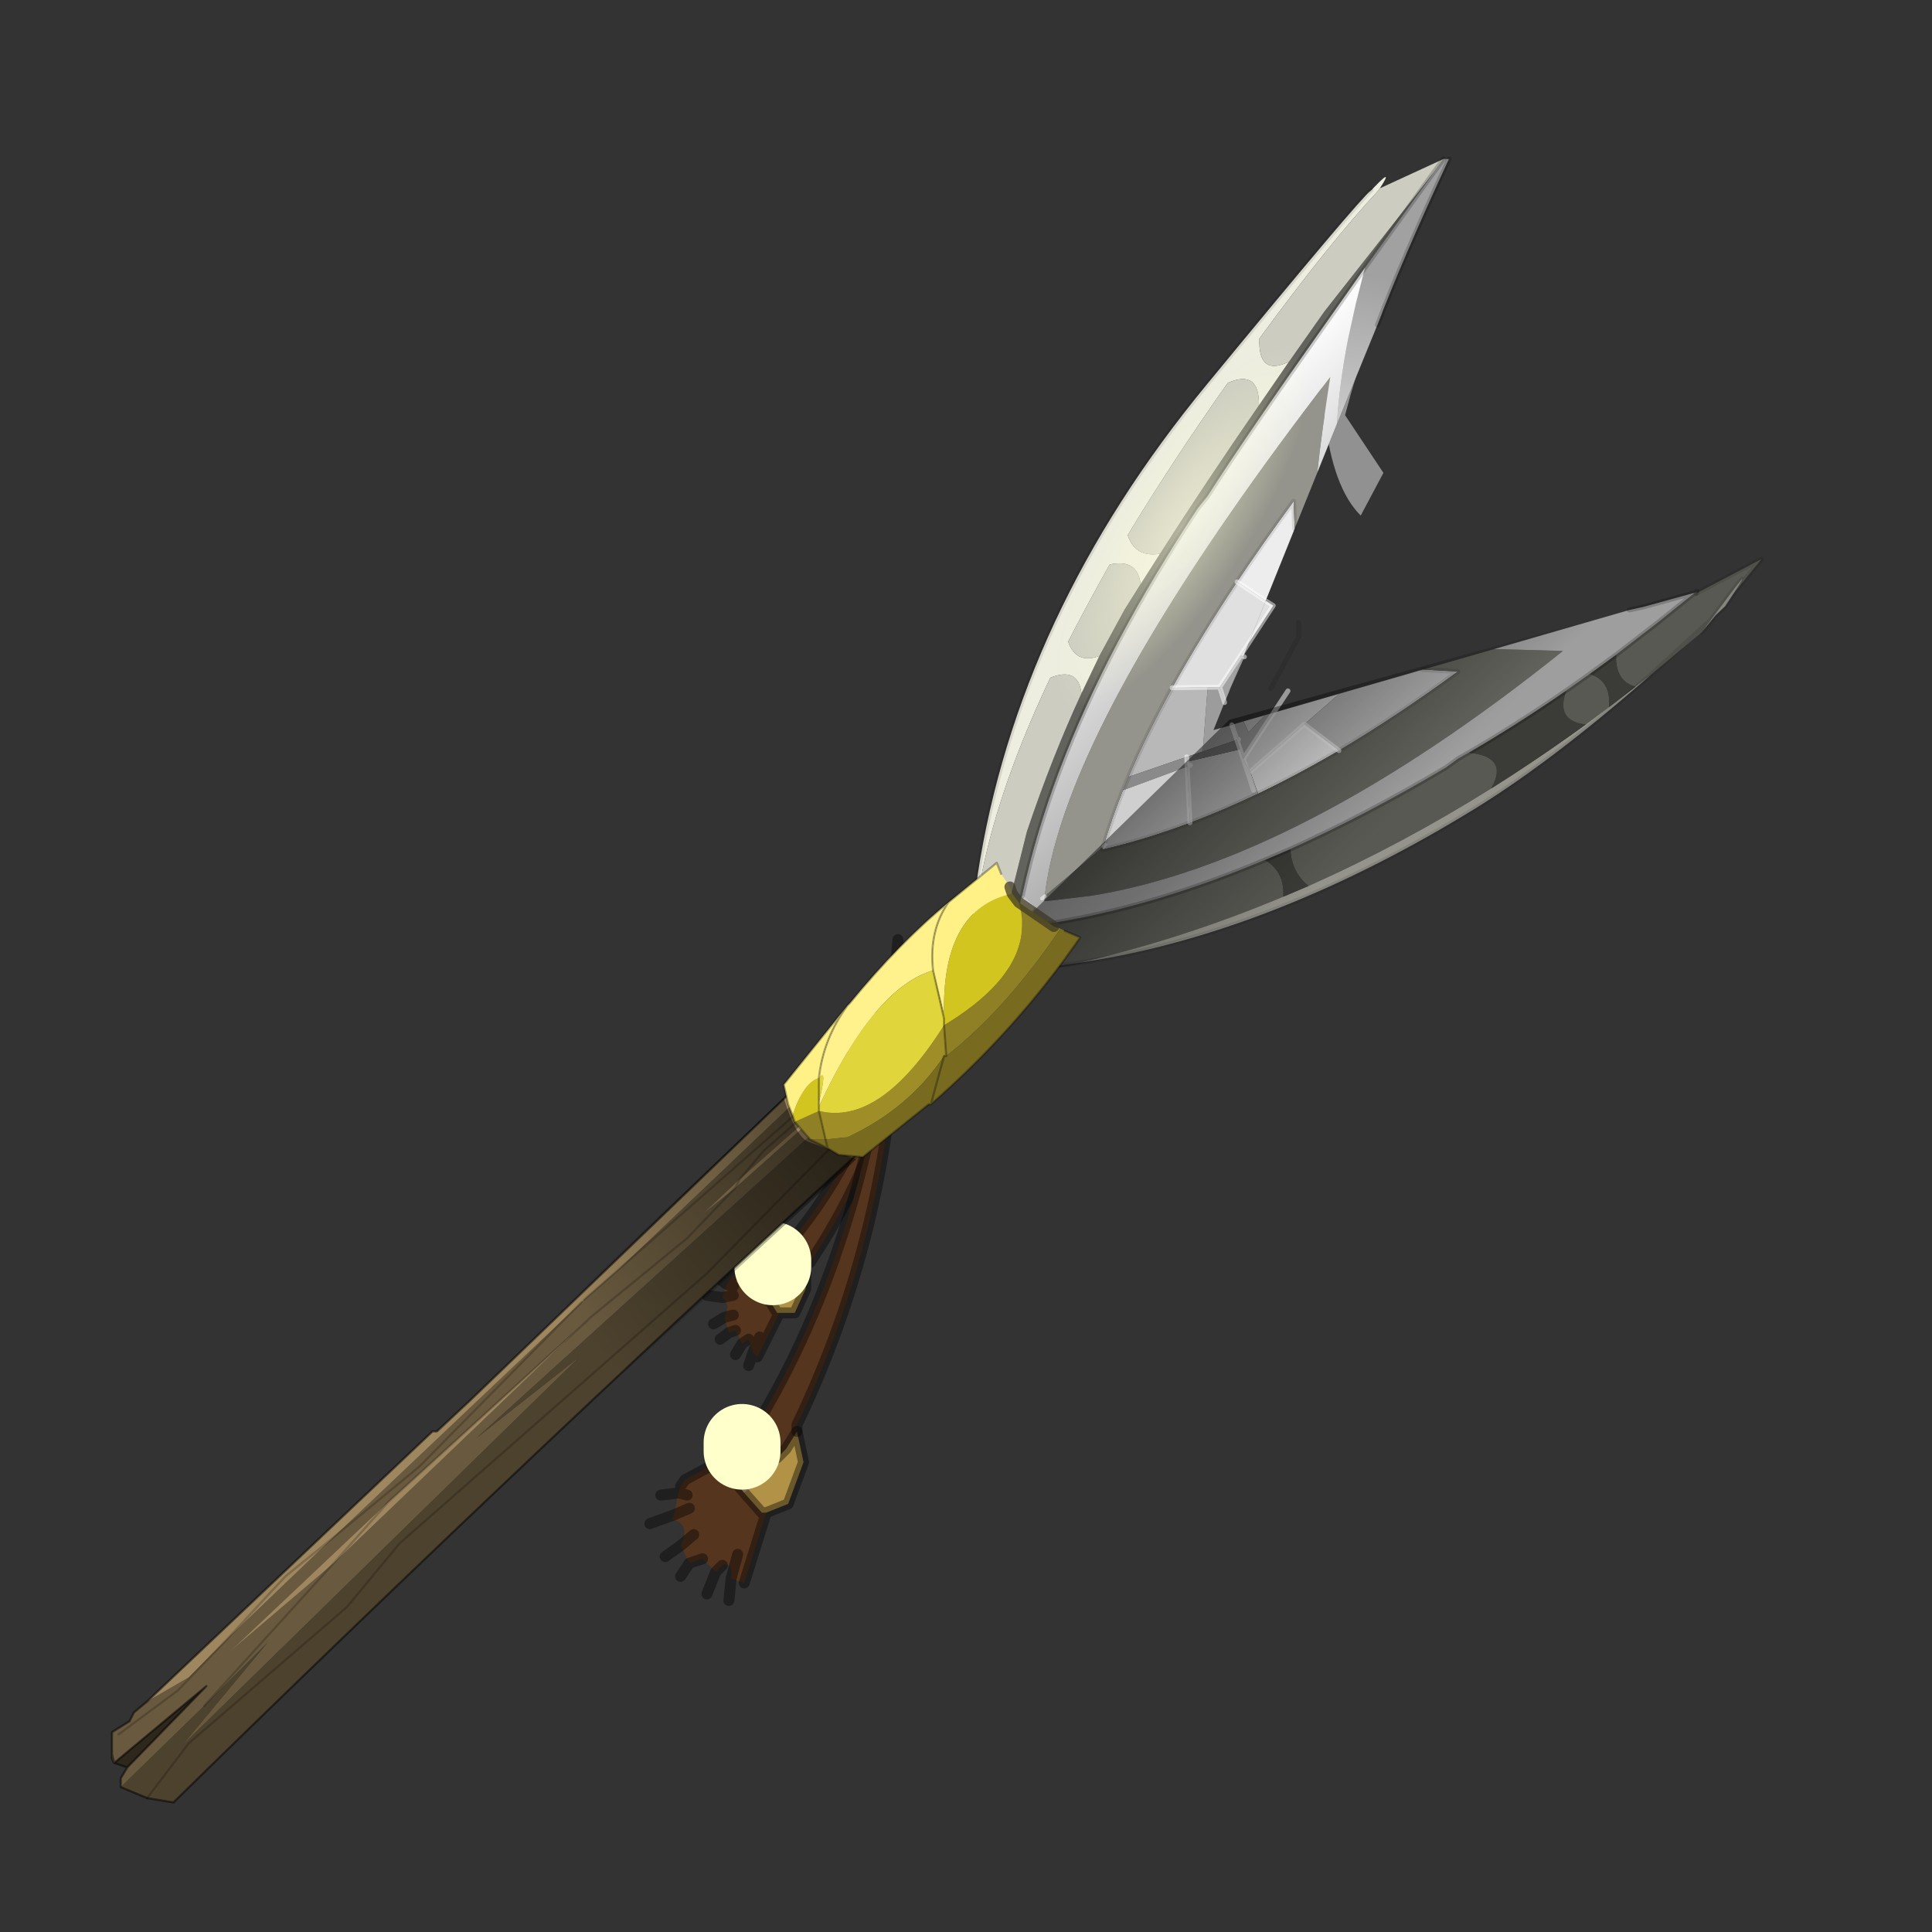 <?xml version="1.0" encoding="UTF-8" standalone="no"?>
<svg xmlns:xlink="http://www.w3.org/1999/xlink" height="440.0px" width="440.0px" xmlns="http://www.w3.org/2000/svg">
  <rect width="100%" height="100%" fill="#333333" stroke="none"/>
  <g transform="matrix(10.0, 0.0, 0.0, 10.0, 0.0, 0.0)">
    <use height="44.0" transform="matrix(1.0, 0.0, 0.0, 1.0, 0.0, 0.0)" width="44.0" xlink:href="#shape0"/>
    <use height="203.25" transform="matrix(0.091, 0.066, -0.066, 0.091, 28.898, 0.226)" width="150.9" xlink:href="#sprite0"/>
    <use height="6.7" transform="matrix(1.0, 0.0, 0.0, 1.0, 17.85, 19.65)" width="6.75" xlink:href="#shape4"/>
  </g>
  <defs>
    <g id="shape0" transform="matrix(1.0, 0.0, 0.0, 1.0, 0.0, 0.0)">
      <path d="M44.0 44.0 L0.0 44.0 0.0 0.0 44.0 0.0 44.0 44.0" fill="#43adca" fill-opacity="0.0" fill-rule="evenodd" stroke="none"/>
      <path d="M17.9 28.4 Q19.95 26.05 20.95 21.8 20.4 25.85 18.45 28.75 L18.35 28.8 18.2 29.05 18.05 29.15 Q17.8 29.2 17.75 28.6 L17.9 28.4 M17.75 29.9 L17.25 30.9 17.15 30.8 17.05 30.5 16.9 30.6 16.75 30.3 16.6 30.35 16.5 30.0 Q16.65 29.7 16.45 29.55 L16.7 29.5 16.45 29.55 16.55 29.25 16.65 29.1 16.7 29.05 17.2 28.95 17.25 29.0 17.45 29.5 17.7 29.9 17.75 29.9 M17.15 30.8 L17.3 30.45 17.15 30.8 M16.7 29.3 L16.55 29.25 16.7 29.3 M16.5 30.0 L16.7 29.95 16.5 30.0" fill="#55351e" fill-rule="evenodd" stroke="none"/>
      <path d="M17.9 28.4 L17.75 28.6 Q17.8 29.2 18.05 29.15 L17.95 29.4 17.45 29.5 17.25 29.0 17.45 28.35 17.9 28.4 M17.6 28.85 L17.6 28.7 17.6 28.85" fill="#d6b389" fill-rule="evenodd" stroke="none"/>
      <path d="M18.05 29.15 L18.2 29.05 18.35 28.8 18.35 29.35 18.1 29.9 17.75 29.9 17.7 29.9 17.45 29.5 17.95 29.4 18.05 29.15" fill="#b19247" fill-rule="evenodd" stroke="none"/>
      <path d="M18.35 28.8 L18.45 28.75 Q20.4 25.85 20.95 21.8 19.95 26.05 17.9 28.4" fill="none" stroke="#000000" stroke-linecap="round" stroke-linejoin="round" stroke-opacity="0.4" stroke-width="0.25"/>
      <path d="M17.9 28.4 L17.75 28.6 Q17.8 29.2 18.05 29.15 L18.2 29.05 18.35 28.8 18.35 29.35 18.1 29.9 17.75 29.9 17.25 30.9 M17.15 30.8 L17.05 31.1 M17.45 29.5 L17.7 29.9 17.75 29.9 M17.05 30.5 L16.9 30.6 16.75 30.85 M17.3 30.45 L17.15 30.8 M17.25 29.0 L17.2 28.95 16.7 29.05 16.65 29.1 M16.55 29.25 L16.7 29.3 M17.25 29.0 L17.45 28.35 17.9 28.4 M16.55 29.25 L16.35 29.1 M16.45 29.55 L16.1 29.5 M16.6 30.35 L16.75 30.3 M16.6 30.35 L16.4 30.5 M16.5 30.0 L16.25 30.15 M17.45 29.5 L17.25 29.0 M16.7 29.95 L16.5 30.0 M16.7 29.5 L16.45 29.55" fill="none" stroke="#000000" stroke-linecap="round" stroke-linejoin="round" stroke-opacity="0.4" stroke-width="0.25"/>
      <path d="M17.6 28.7 L17.6 28.85" fill="none" stroke="#ffffcc" stroke-linecap="round" stroke-linejoin="round" stroke-width="1.75"/>
      <path d="M17.45 34.45 L16.95 36.05 16.65 35.95 Q16.7 35.55 16.45 35.65 L16.3 35.8 16.0 35.5 15.7 35.6 15.5 35.2 15.8 34.95 15.5 35.2 Q15.75 34.7 15.3 34.6 L15.35 34.5 15.45 34.0 15.5 33.85 15.6 33.7 16.35 33.3 16.45 33.4 16.95 34.0 17.35 34.45 17.45 34.45 M17.7 33.2 Q17.3 33.4 17.15 32.55 L17.35 32.25 Q19.95 27.85 20.45 21.4 20.6 27.35 18.15 32.45 L18.15 32.6 17.9 33.0 17.7 33.2 M16.65 35.95 L16.8 35.4 16.65 35.95 M15.65 34.05 L15.45 34.0 15.65 34.05 M15.7 34.35 L15.35 34.5 15.7 34.35" fill="#55351e" fill-rule="evenodd" stroke="none"/>
      <path d="M17.35 32.25 L17.15 32.55 Q17.3 33.4 17.7 33.2 L17.6 33.55 16.95 34.0 16.45 33.4 16.6 32.4 17.35 32.25 M16.9 33.05 L16.9 32.85 16.9 33.05" fill="#d6b389" fill-rule="evenodd" stroke="none"/>
      <path d="M18.15 32.6 L18.3 33.3 17.95 34.25 17.45 34.45 17.35 34.45 16.95 34.0 17.6 33.55 17.7 33.2 17.9 33.0 18.15 32.6" fill="#b19247" fill-rule="evenodd" stroke="none"/>
      <path d="M18.15 32.6 L18.15 32.45 Q20.6 27.35 20.45 21.4 19.95 27.85 17.35 32.25" fill="none" stroke="#000000" stroke-linecap="round" stroke-linejoin="round" stroke-opacity="0.4" stroke-width="0.25"/>
      <path d="M18.15 32.6 L18.3 33.3 17.95 34.25 17.45 34.45 16.95 36.05 M16.65 35.95 L16.6 36.45 M17.35 32.25 L17.15 32.55 Q17.3 33.4 17.7 33.2 L17.9 33.0 18.15 32.6 M17.35 32.25 L16.6 32.4 16.45 33.4 16.95 34.0 17.35 34.45 17.45 34.45 M16.45 35.65 L16.3 35.8 16.1 36.3 M16.8 35.4 L16.65 35.95 M15.45 34.0 L15.05 34.05 M15.45 34.0 L15.65 34.05 M15.35 34.5 L15.7 34.35 M16.45 33.4 L16.35 33.3 15.6 33.7 15.5 33.85 M15.35 34.5 L14.8 34.7 M15.5 35.2 L15.15 35.45 M15.7 35.6 L15.5 35.9 M15.7 35.6 L16.0 35.5 M15.8 34.95 L15.5 35.2" fill="none" stroke="#000000" stroke-linecap="round" stroke-linejoin="round" stroke-opacity="0.4" stroke-width="0.25"/>
      <path d="M16.9 32.85 L16.9 33.05" fill="none" stroke="#ffffcc" stroke-linecap="round" stroke-linejoin="round" stroke-width="1.75"/>
      <path d="M23.0 20.2 L24.0 21.1 23.2 20.55 23.0 20.2" fill="#996600" fill-rule="evenodd" stroke="none"/>
      <path d="M20.45 23.6 L20.5 23.65 19.9 24.15 19.8 24.1 20.45 23.6 19.8 24.1 19.8 23.9 19.75 23.75 19.8 23.85 19.8 23.7 19.85 23.65 19.8 23.45 20.05 23.2 20.3 23.45 20.45 23.6 M20.3 23.45 L19.8 23.85 20.3 23.45 M19.8 23.9 L19.8 23.85 19.8 23.9" fill="#5c4f37" fill-rule="evenodd" stroke="none"/>
      <path d="M19.8 24.1 L19.9 24.15 16.85 26.85 17.4 26.2 19.8 24.1 17.4 26.2 16.85 26.85 16.0 27.65 16.75 27.05 19.95 24.2 19.85 24.6 10.85 32.75 13.2 30.9 4.15 39.75 6.1 37.4 4.65 38.85 7.6 35.6 4.65 38.85 2.75 40.7 2.75 40.5 2.9 40.25 4.7 38.4 2.6 40.15 2.55 40.05 2.55 39.95 2.55 39.45 2.95 39.2 3.05 39.0 3.35 38.75 4.3 38.2 5.2 37.3 7.55 35.05 13.25 29.65 13.3 29.6 14.1 28.9 20.1 23.2 20.05 23.2 19.8 23.45 19.85 23.65 19.8 23.7 19.8 23.85 19.75 23.75 19.8 23.9 19.8 24.1 M13.45 30.0 L13.5 29.95 13.35 30.1 8.85 34.2 5.25 37.6 7.6 35.6 13.45 30.0 15.65 28.2 16.75 27.05 15.65 28.2 13.45 30.0 M13.25 29.65 L9.55 33.4 7.55 35.05 9.55 33.4 13.25 29.65 M2.7 39.5 L4.05 38.5 5.2 37.3 4.05 38.5 2.7 39.5 M2.6 40.15 L2.55 39.95 2.6 40.15 M19.8 23.9 L14.1 28.9 19.8 23.9" fill="#695a3f" fill-rule="evenodd" stroke="none"/>
      <path d="M19.85 23.65 L19.8 23.7 19.85 23.65" fill="#7d6a4b" fill-rule="evenodd" stroke="none"/>
      <path d="M19.9 24.15 L20.5 23.65 20.5 23.7 19.95 24.2 16.75 27.05 16.0 27.65 16.85 26.85 19.9 24.15 M3.35 38.75 L9.85 32.6 9.95 32.6 10.7 31.9 19.75 23.2 19.85 23.0 20.1 23.2 14.1 28.9 13.3 29.6 13.25 29.65 7.55 35.05 6.5 35.9 5.2 37.3 6.5 35.9 7.55 35.05 5.2 37.3 4.3 38.2 3.35 38.75 M16.85 26.85 L16.75 27.05 16.85 26.85 M13.35 30.1 L13.5 29.95 13.45 30.0 13.35 30.1 13.45 30.0 7.6 35.6 8.85 34.2 7.6 35.6 5.25 37.6 8.85 34.2 13.35 30.1" fill="#9e865e" fill-rule="evenodd" stroke="none"/>
      <path d="M20.5 23.7 L21.1 24.3 21.4 24.6 19.45 26.35 19.65 25.5 19.85 24.6 19.95 24.2 20.5 23.7 M21.1 24.3 L19.65 25.5 21.1 24.3" fill="#423827" fill-rule="evenodd" stroke="none"/>
      <path d="M19.45 26.35 Q11.5 33.65 3.95 41.05 L3.35 40.95 2.75 40.7 4.65 38.85 6.1 37.4 4.15 39.75 13.2 30.9 10.85 32.75 19.85 24.6 19.65 25.5 19.15 25.9 16.1 29.0 9.1 35.15 7.9 36.6 4.3 39.7 3.35 40.95 4.3 39.7 7.9 36.6 9.1 35.15 16.1 29.0 19.15 25.9 19.65 25.5 19.45 26.35" fill="#4d422e" fill-rule="evenodd" stroke="none"/>
      <path d="M2.9 40.25 L2.6 40.15 4.7 38.4 2.9 40.25" fill="#2e271b" fill-rule="evenodd" stroke="none"/>
      <path d="M20.45 23.6 L19.8 24.1 17.4 26.2 16.85 26.85 M19.8 23.85 L20.3 23.45 M19.8 23.85 L19.8 23.9 M19.65 25.5 L21.1 24.3 M19.65 25.5 L19.15 25.9 16.1 29.0 9.1 35.15 7.9 36.6 4.3 39.7 3.35 40.95 M16.75 27.05 L16.85 26.85 M13.35 30.1 L13.45 30.0 15.65 28.2 16.75 27.05 M13.3 29.6 L14.1 28.9 19.8 23.9 M5.2 37.3 L6.5 35.9 7.55 35.05 9.55 33.4 13.25 29.65 M8.85 34.2 L7.6 35.6 4.65 38.85 M13.35 30.1 L8.85 34.2 M5.2 37.3 L4.05 38.5 2.7 39.5" fill="none" stroke="#000000" stroke-linecap="round" stroke-linejoin="round" stroke-opacity="0.2" stroke-width="0.05"/>
      <path d="M21.4 24.6 L19.45 26.35 Q11.5 33.65 3.95 41.05 L3.35 40.95 2.75 40.7 2.75 40.5 2.9 40.25 2.6 40.15 2.55 40.05 2.55 39.95 2.55 39.45 2.95 39.2 3.05 39.0 3.35 38.75 9.85 32.6 9.95 32.6 10.7 31.9 19.75 23.2 19.85 23.0 M19.95 24.2 L19.85 24.6 M2.55 39.95 L2.6 40.15 4.7 38.4 2.9 40.25" fill="none" stroke="#000000" stroke-linecap="round" stroke-linejoin="round" stroke-opacity="0.498" stroke-width="0.05"/>
      <path d="M9.2 35.9 L8.0 34.35 17.85 25.0 Q18.1 25.85 18.4 26.0 L19.5 26.4 9.2 35.9" fill="url(#gradient0)" fill-rule="evenodd" stroke="none"/>
    </g>
    <linearGradient gradientTransform="matrix(-0.002, 0.005, 5.0E-4, 6.0E-4, 20.25, 32.65)" gradientUnits="userSpaceOnUse" id="gradient0" spreadMethod="pad" x1="-819.2" x2="819.2">
      <stop offset="0.0" stop-color="#000000" stop-opacity="0.502"/>
      <stop offset="1.0" stop-color="#000000" stop-opacity="0.0"/>
    </linearGradient>
    <g id="sprite0" transform="matrix(1.0, 0.0, 0.0, 1.0, -165.65, 72.4)">
      <use height="173.6" transform="matrix(1.0, 0.0, 0.0, 1.0, 211.7, -68.5)" width="29.15" xlink:href="#shape1"/>
      <use height="148.5" transform="matrix(0.982, 0.182, -0.182, 0.982, 259.65, -35.5)" width="46.2" xlink:href="#sprite1"/>
      <use height="184.85" transform="matrix(0.982, 0.182, -0.182, 0.982, 199.21, -72.412)" width="119.45" xlink:href="#sprite2"/>
    </g>
    <g id="shape1" transform="matrix(1.0, 0.0, 0.0, 1.0, -211.7, 68.5)">
      <path d="M211.85 -55.85 L212.2 -68.5 Q213.35 -61.65 214.6 -55.35 217.4 -42.0 220.8 -30.85 221.8 -27.5 222.95 -24.3 L224.75 -19.2 226.35 -15.0 239.5 -10.1 240.85 -0.4 Q233.05 -1.6 223.4 -12.05 L219.0 -17.05 Q218.35 -0.35 218.55 14.3 218.65 23.45 219.05 31.8 L219.35 36.15 Q222.05 80.5 234.05 102.15 L234.1 102.2 233.85 105.0 230.4 104.35 230.3 105.1 228.35 101.15 Q218.35 79.15 215.45 49.8 L214.0 30.85 Q212.05 2.55 211.8 -26.35 L211.7 -32.5 211.85 -55.85" fill="#ffffff" fill-opacity="0.463" fill-rule="evenodd" stroke="none"/>
    </g>
    <g id="sprite1" transform="matrix(1.0, 0.0, 0.0, 1.0, 0.0, 0.0)">
      <use height="148.5" transform="matrix(1.0, 0.0, 0.0, 1.0, 0.0, 0.0)" width="46.2" xlink:href="#shape2"/>
    </g>
    <g id="shape2" transform="matrix(1.0, 0.0, 0.0, 1.0, 0.0, 0.0)">
      <path d="M46.2 0.0 Q41.5 91.95 0.55 148.5 L0.25 144.3 0.0 140.2 0.25 86.4 Q34.0 31.1 46.2 0.0" fill="url(#gradient1)" fill-rule="evenodd" stroke="none"/>
    </g>
    <linearGradient gradientTransform="matrix(0.039, 0.006, -0.015, 0.089, 35.05, 40.1)" gradientUnits="userSpaceOnUse" id="gradient1" spreadMethod="pad" x1="-819.2" x2="819.2">
      <stop offset="0.0" stop-color="#050505" stop-opacity="0.0"/>
      <stop offset="1.0" stop-color="#000000" stop-opacity="0.392"/>
    </linearGradient>
    <g id="sprite2" transform="matrix(1.0, 0.0, 0.0, 1.0, 12.35, -3.9)">
      <use height="184.85" transform="matrix(1.0, 0.0, 0.0, 1.0, -12.35, 3.9)" width="119.45" xlink:href="#shape3"/>
    </g>
    <g id="shape3" transform="matrix(1.0, 0.0, 0.0, 1.0, 12.35, -3.9)">
      <path d="M54.15 175.15 L54.15 175.35 52.65 173.3 54.15 175.15" fill="url(#gradient2)" fill-rule="evenodd" stroke="none"/>
      <path d="M0.95 5.15 L1.7 4.4 Q10.1 25.65 16.1 38.1 L25.0 57.9 Q19.5 52.0 14.15 44.5 L10.05 38.45 5.95 31.95 1.55 8.55 0.95 5.15" fill="url(#gradient3)" fill-rule="evenodd" stroke="none"/>
      <path d="M34.5 78.75 L41.05 93.1 34.25 94.65 Q32.15 85.35 30.3 75.05 L34.5 78.75" fill="#ededed" fill-rule="evenodd" stroke="none"/>
      <path d="M65.0 95.2 L64.6 104.65 64.0 119.25 61.3 118.55 61.15 118.5 58.6 107.55 65.0 95.2" fill="#d6d6d6" fill-rule="evenodd" stroke="none"/>
      <path d="M44.9 101.55 L46.1 104.15 45.55 104.3 44.9 101.55" fill="#cccccc" fill-rule="evenodd" stroke="none"/>
      <path d="M73.1 79.6 L78.3 74.7 Q76.35 89.9 73.3 103.25 L64.6 104.65 65.0 95.2 73.1 79.6" fill="#b5b5b5" fill-rule="evenodd" stroke="none"/>
      <path d="M41.05 93.1 L42.8 92.65 44.9 101.55 41.05 93.1 44.9 101.55 45.55 104.3 47.3 111.9 45.65 113.7 40.75 119.0 Q37.25 107.8 34.25 94.65 L41.05 93.1" fill="#e0e0e0" fill-rule="evenodd" stroke="none"/>
      <path d="M64.6 104.65 L73.3 103.25 Q71.1 112.65 68.35 121.15 L64.0 119.25 64.6 104.65" fill="#ebebeb" fill-rule="evenodd" stroke="none"/>
      <path d="M48.95 110.45 L49.25 111.05 49.2 111.05 48.95 110.45 M55.65 113.2 L57.75 109.15 58.0 114.0 55.65 113.2 M68.35 121.15 Q65.95 128.5 63.1 135.25 L54.45 127.8 54.7 127.15 54.45 127.8 53.7 127.15 59.3 117.6 61.15 118.5 61.3 118.55 64.0 119.25 68.35 121.15 M67.2 121.35 L61.3 118.55 67.2 121.35" fill="#c0c0c0" fill-rule="evenodd" stroke="none"/>
      <path d="M46.1 104.15 L46.3 104.05 48.95 110.45 46.1 104.15 48.95 110.45 49.2 111.05 49.25 111.05 50.2 113.2 47.3 111.9 45.55 104.3 46.1 104.15 M54.65 115.15 L55.65 113.2 58.0 114.0 57.75 109.15 58.6 107.55 61.15 118.5 59.3 117.6 57.45 116.75 57.6 116.45 54.65 115.15" fill="#a3a3a3" fill-rule="evenodd" stroke="none"/>
      <path d="M50.2 113.2 L50.25 113.35 52.75 118.8 54.55 115.4 54.65 115.15 57.6 116.45 57.45 116.75 54.4 123.4 45.65 113.7 47.3 111.9 50.25 113.35 47.3 111.9 50.2 113.2 M54.55 115.4 L57.45 116.75 54.55 115.4" fill="#9c9c9c" fill-rule="evenodd" stroke="none"/>
      <path d="M45.65 113.7 L54.4 123.4 52.95 126.5 47.75 137.85 Q44.0 129.25 40.75 119.0 L45.65 113.7" fill="#b8b8b8" fill-rule="evenodd" stroke="none"/>
      <path d="M54.4 123.4 L57.45 116.75 59.3 117.6 53.7 127.15 52.95 126.5 54.4 123.4" fill="#737373" fill-rule="evenodd" stroke="none"/>
      <path d="M47.75 137.85 L52.95 126.5 53.7 127.15 54.45 127.8 48.95 140.55 47.75 137.85" fill="#8a8a8a" fill-rule="evenodd" stroke="none"/>
      <path d="M63.1 135.25 Q59.35 144.15 54.8 151.85 L54.5 151.3 Q51.6 146.3 48.95 140.55 L54.45 127.8 63.1 135.25 M54.5 150.75 L54.5 151.3 54.5 150.75" fill="#cfcfcf" fill-rule="evenodd" stroke="none"/>
      <path d="M54.3 175.3 L54.4 171.4 54.4 175.3 54.3 175.3" fill="#525252" fill-rule="evenodd" stroke="none"/>
      <path d="M50.45 170.2 L50.45 169.8 53.95 169.8 54.0 171.1 54.15 173.8 54.15 174.2 54.2 175.2 54.15 175.15 54.15 174.2 54.15 175.15 52.65 173.3 52.2 172.75 50.45 170.5 50.45 170.2" fill="#ffffff" fill-opacity="0.463" fill-rule="evenodd" stroke="none"/>
      <path d="M100.1 28.8 L104.2 14.35 105.35 23.25 Q103.2 14.1 106.05 30.25 L105.75 46.6 106.05 30.25 106.6 33.35 105.75 46.6 105.35 50.7 Q101.65 52.95 97.95 49.1 L99.05 38.45 99.85 28.8 Q99.85 27.95 100.1 28.8 M68.2 171.1 Q64.3 176.65 60.0 181.8 L57.55 184.7 54.8 187.75 54.35 187.4 54.15 187.25 54.15 180.2 54.15 175.35 54.2 175.4 54.3 175.5 54.3 175.3 54.4 175.3 56.3 172.75 58.4 169.8 60.0 167.4 60.3 166.95 Q71.0 150.65 79.05 129.4 83.55 128.15 87.0 131.85 79.15 152.5 68.2 171.1 M104.65 57.5 L103.95 63.3 Q99.2 67.35 96.25 61.45 L97.1 55.65 Q101.15 53.45 104.65 57.5 M100.15 86.15 Q95.85 107.25 88.95 126.65 84.5 127.2 81.0 124.15 86.55 108.3 90.75 89.9 L91.15 86.85 91.75 84.45 Q98.0 79.05 100.15 86.15" fill="#595954" fill-rule="evenodd" stroke="none"/>
      <path d="M105.35 50.7 L105.75 46.6 Q104.65 74.8 100.3 93.9 90.2 139.65 68.2 171.1 79.15 152.5 87.0 131.85 L88.95 126.65 Q95.85 107.25 100.15 86.15 102.4 74.95 103.95 63.3 L104.65 57.5 105.35 50.7 M106.05 30.25 Q103.2 14.1 105.35 23.25 L106.05 26.3 106.05 29.0 106.6 33.35 106.05 30.25 106.05 29.0 106.05 30.25 M29.45 67.65 L34.5 78.75 30.3 75.05 Q32.15 85.35 34.25 94.65 37.25 107.8 40.75 119.0 44.0 129.25 47.75 137.85 L48.95 140.55 Q51.6 146.3 54.5 151.3 L53.6 166.85 Q49.75 162.25 46.2 156.0 28.5 125.05 17.15 52.3 23.95 61.15 29.45 67.65 M105.35 23.25 L106.05 29.0 105.35 23.25" fill="#94948c" fill-rule="evenodd" stroke="none"/>
      <path d="M5.95 31.95 L7.25 38.45 8.45 44.5 Q14.05 72.9 17.55 87.05 L17.95 90.1 Q19.3 96.0 20.8 101.6 29.05 132.9 41.75 156.0 44.9 161.75 48.3 166.95 L50.45 170.2 50.45 170.5 52.2 172.75 52.65 173.3 54.15 175.35 54.15 180.2 41.6 160.45 Q34.1 146.25 28.9 133.1 L25.9 125.25 22.6 115.05 21.1 109.15 21.1 109.1 19.35 102.05 Q15.3 85.65 11.35 66.75 L9.15 56.3 9.15 56.25 6.7 44.0 1.55 8.55 5.95 31.95 M73.3 103.25 Q76.35 89.9 78.3 74.7 L73.1 79.6 80.05 66.25 89.95 56.4 Q84.15 124.7 60.0 160.0 L54.8 166.95 54.25 167.6 53.7 166.95 53.6 166.85 54.5 151.3 54.8 151.85 Q59.35 144.15 63.1 135.25 65.95 128.5 68.35 121.15 71.1 112.65 73.3 103.25" fill="#63635d" fill-rule="evenodd" stroke="none"/>
      <path d="M50.9 184.45 Q45.8 179.8 41.1 173.75 8.3 131.4 1.0 71.45 -4.9 23.3 -4.6 20.2 L-4.5 21.15 Q-5.05 12.75 -3.65 18.65 L-3.55 19.0 Q-2.65 33.8 1.6 57.35 7.0 62.9 9.15 56.25 L9.15 56.3 11.35 66.75 Q6.1 61.6 3.7 68.2 7.55 87.6 12.1 104.2 16.5 106.25 19.35 102.05 L21.1 109.1 21.1 109.15 Q16.9 106.0 13.9 110.95 16.65 119.9 19.45 127.85 23.95 129.85 25.9 125.25 L28.9 133.1 Q24.5 129.85 22.25 135.5 30.75 157.5 41.1 172.4 45.8 179.15 50.9 184.45" fill="#edede0" fill-rule="evenodd" stroke="none"/>
      <path d="M54.15 187.25 L51.2 184.7 50.9 184.45 Q45.8 179.15 41.1 172.4 30.75 157.5 22.25 135.5 24.5 129.85 28.9 133.1 34.1 146.25 41.6 160.45 L54.15 180.2 54.15 187.25 M-3.65 18.65 L0.95 5.15 1.55 8.55 6.7 44.0 9.15 56.25 Q7.0 62.9 1.6 57.35 -2.65 33.8 -3.55 19.0 L-3.65 18.65 M11.35 66.75 Q15.3 85.65 19.35 102.05 16.5 106.25 12.1 104.2 7.55 87.6 3.7 68.2 6.1 61.6 11.35 66.75 M21.1 109.15 L22.6 115.05 25.9 125.25 Q23.95 129.85 19.45 127.85 16.65 119.9 13.9 110.95 16.9 106.0 21.1 109.15" fill="#ccccc1" fill-rule="evenodd" stroke="none"/>
      <path d="M97.95 49.1 Q101.65 52.95 105.35 50.7 L104.65 57.5 Q101.15 53.45 97.1 55.65 L97.1 55.6 97.95 49.1 M96.25 61.45 Q99.2 67.35 103.95 63.3 102.4 74.95 100.15 86.15 98.0 79.05 91.75 84.45 94.35 73.55 96.25 61.45 M88.95 126.65 L87.0 131.85 Q83.55 128.15 79.05 129.4 L81.0 124.15 Q84.5 127.2 88.95 126.65" fill="#3b3b37" fill-rule="evenodd" stroke="none"/>
      <path d="M99.85 28.8 L99.05 38.45 97.95 49.1 97.1 55.6 97.1 55.65 96.25 61.45 Q94.35 73.55 91.75 84.45 L91.15 86.85 90.75 89.9 Q86.55 108.3 81.0 124.15 L79.05 129.4 Q71.0 150.65 60.3 166.95 L60.0 167.4 58.4 169.8 56.3 172.75 54.4 175.3 54.4 171.4 54.3 175.3 54.2 175.4 54.15 175.35 54.15 175.15 54.2 175.2 54.15 174.2 54.15 173.8 54.0 171.1 53.95 169.8 50.45 169.8 50.45 170.2 48.3 166.95 Q44.9 161.75 41.75 156.0 29.05 132.9 20.8 101.6 19.3 96.0 17.95 90.1 L17.55 87.05 Q14.05 72.9 8.45 44.5 L7.25 38.45 5.95 31.95 10.05 38.45 14.15 44.5 Q19.5 52.0 25.0 57.9 L29.45 67.65 Q23.95 61.15 17.15 52.3 28.5 125.05 46.2 156.0 49.75 162.25 53.6 166.85 L53.7 166.95 54.25 167.6 54.8 166.95 60.0 160.0 Q84.15 124.7 89.95 56.4 L80.05 66.25 93.2 40.9 94.7 38.45 99.85 28.8 M53.55 167.6 L53.6 166.85 53.55 167.6" fill="url(#gradient4)" fill-rule="evenodd" stroke="none"/>
      <path d="M100.1 28.8 Q99.85 27.95 99.85 28.8 L99.05 38.45 97.95 49.1 97.1 55.6 M1.7 4.4 Q10.1 25.65 16.1 38.1 M93.2 40.9 L94.7 38.45 99.85 28.8 M97.1 55.65 L96.25 61.45 M91.75 84.45 L91.15 86.85 90.75 89.9 Q86.55 108.3 81.0 124.15 M91.75 84.45 Q94.35 73.55 96.25 61.45 M1.55 8.55 L0.95 5.15 M5.95 31.95 L7.25 38.45 8.45 44.5 Q14.05 72.9 17.55 87.05 L17.95 90.1 Q19.3 96.0 20.8 101.6 29.05 132.9 41.75 156.0 44.9 161.75 48.3 166.95 L50.45 170.2 M54.15 175.35 L54.2 175.4 M54.4 175.3 L56.3 172.75 58.4 169.8 60.0 167.4 60.3 166.95 Q71.0 150.65 79.05 129.4 L81.0 124.15 M5.95 31.95 L1.55 8.55 M54.15 175.35 L52.65 173.3 M54.3 175.3 L54.3 175.5 54.2 175.4" fill="none" stroke="#000000" stroke-linecap="round" stroke-linejoin="round" stroke-opacity="0.2" stroke-width="1.0"/>
      <path d="M105.35 23.25 L104.2 14.35 100.1 28.8 M105.75 46.6 L106.05 30.25 Q103.2 14.1 105.35 23.25 L106.05 26.3 106.05 29.0 106.6 33.35 M105.75 46.6 Q104.65 74.8 100.3 93.9 90.2 139.65 68.2 171.1 64.3 176.65 60.0 181.8 L57.55 184.7 54.8 187.75 54.35 187.4 54.15 187.25 51.2 184.7 50.9 184.45 Q45.8 179.8 41.1 173.75 8.3 131.4 1.0 71.45 -4.9 23.3 -4.6 20.2 M106.05 29.0 L106.05 30.25 106.6 33.35 M106.05 29.0 L105.35 23.25 M54.15 173.8 L54.15 174.2 M54.15 175.15 L54.15 175.35 M54.15 180.2 L54.15 175.35 M34.5 78.75 L30.3 75.05 Q32.15 85.35 34.25 94.65 37.25 107.8 40.75 119.0 44.0 129.25 47.75 137.85 L48.95 140.55 Q51.6 146.3 54.5 151.3 M73.3 103.25 Q76.35 89.9 78.3 74.7 L73.1 79.6 M73.3 103.25 Q71.1 112.65 68.35 121.15 65.95 128.5 63.1 135.25 59.35 144.15 54.8 151.85 L54.5 151.3 M54.65 104.6 L50.9 93.15 48.75 91.25 M54.15 175.15 L54.15 174.2 M54.15 180.2 L54.15 187.25" fill="none" stroke="#000000" stroke-linecap="round" stroke-linejoin="round" stroke-opacity="0.102" stroke-width="1.0"/>
      <path d="M41.05 93.1 L42.8 92.65 44.9 101.55 45.55 104.3 46.1 104.15 46.3 104.05 M58.6 107.55 L57.4 102.4 M34.25 94.65 L41.05 93.1 M64.6 104.65 L73.3 103.25 M61.15 118.5 L61.3 118.55 67.2 121.35 M64.0 119.25 L64.6 104.65 M47.3 111.9 L45.65 113.7 40.75 119.0 M57.45 116.75 L54.55 115.4 M47.3 111.9 L50.25 113.35 M47.3 111.9 L45.55 104.3 M57.45 116.75 L57.6 116.45 M59.3 117.6 L57.45 116.75 M54.45 127.8 L54.7 127.15 M53.7 127.15 L52.95 126.5 M54.45 127.8 L53.7 127.15 M59.3 117.6 L61.15 118.5 58.6 107.55 M54.45 127.8 L63.1 135.25" fill="none" stroke="#ffffff" stroke-linecap="round" stroke-linejoin="round" stroke-opacity="0.502" stroke-width="1.0"/>
      <path d="M54.5 151.3 L54.5 150.75 M53.6 166.85 L53.55 167.6" fill="none" stroke="#ffffff" stroke-linecap="round" stroke-linejoin="round" stroke-opacity="0.502" stroke-width="0.75"/>
      <path d="M16.1 38.1 L25.0 57.9 29.45 67.65 34.5 78.75 41.05 93.1 44.9 101.55 46.1 104.15 48.95 110.45 49.25 111.05 50.2 113.2 50.25 113.35 52.75 118.8 54.55 115.4 54.65 115.15 55.65 113.2 57.75 109.15 58.6 107.55 65.0 95.2 M93.2 40.9 L96.55 34.45 M73.1 79.6 L65.0 95.2 M80.05 66.25 L73.1 79.6 M80.05 66.25 L93.2 40.9" fill="none" stroke="#000000" stroke-linecap="round" stroke-linejoin="round" stroke-opacity="0.251" stroke-width="0.05"/>
      <path d="M35.0 174.2 Q24.1 172.85 11.55 149.8 -0.45 125.9 -7.4 93.2 -14.25 61.05 -11.6 38.55 -8.6 15.9 2.1 17.25 13.2 17.6 25.1 40.85 37.4 64.65 44.45 97.4 51.1 129.6 48.5 152.2 45.85 174.4 35.0 174.2" fill="url(#gradient5)" fill-rule="evenodd" stroke="none"/>
      <path d="M104.15 20.0 Q88.3 61.15 101.2 29.0 L102.85 76.95 Q100.65 86.9 97.6 103.05 86.9 149.5 56.25 188.0 55.35 188.2 54.45 188.75 L53.45 115.1 104.15 20.0" fill="url(#gradient6)" fill-rule="evenodd" stroke="none"/>
    </g>
    <radialGradient cx="0" cy="0" gradientTransform="matrix(0.13, 0.0, 0.0, 0.13, 48.25, 87.35)" gradientUnits="userSpaceOnUse" id="gradient2" r="819.2" spreadMethod="pad">
      <stop offset="0.0" stop-color="#ffffff"/>
      <stop offset="0.643" stop-color="#c0c0c0"/>
    </radialGradient>
    <radialGradient cx="0" cy="0" gradientTransform="matrix(0.13, 0.0, 0.0, 0.13, 48.25, 87.35)" gradientUnits="userSpaceOnUse" id="gradient3" r="819.2" spreadMethod="pad">
      <stop offset="0.0" stop-color="#ffffff"/>
      <stop offset="0.643" stop-color="#a1a1a1"/>
    </radialGradient>
    <linearGradient gradientTransform="matrix(0.057, 0.0, 0.0, 0.089, 52.9, 102.1)" gradientUnits="userSpaceOnUse" id="gradient4" spreadMethod="pad" x1="-819.2" x2="819.2">
      <stop offset="0.0" stop-color="#ffffff"/>
      <stop offset="0.643" stop-color="#9e9e9e"/>
    </linearGradient>
    <radialGradient cx="0" cy="0" gradientTransform="matrix(-0.026, -0.124, 0.041, 0.003, 18.6, 95.2)" gradientUnits="userSpaceOnUse" id="gradient5" r="819.2" spreadMethod="pad">
      <stop offset="0.0" stop-color="#ffffde" stop-opacity="0.522"/>
      <stop offset="0.412" stop-color="#ffffcc" stop-opacity="0.0"/>
    </radialGradient>
    <linearGradient gradientTransform="matrix(0.025, 0.004, 1.0E-4, 0.042, 69.95, 138.05)" gradientUnits="userSpaceOnUse" id="gradient6" spreadMethod="pad" x1="-819.2" x2="819.2">
      <stop offset="0.0" stop-color="#000000" stop-opacity="0.502"/>
      <stop offset="1.0" stop-color="#000000" stop-opacity="0.0"/>
    </linearGradient>
    <g id="shape4" transform="matrix(1.0, 0.0, 0.0, 1.0, -17.85, -19.65)">
      <path d="M24.15 21.15 Q22.9 23.0 21.55 24.05 L21.5 23.35 Q23.65 22.05 23.2 20.55 L24.0 21.1 24.15 21.15 M18.65 25.3 L18.8 25.95 18.45 25.95 18.1 25.55 18.65 25.3" fill="#8f8025" fill-rule="evenodd" stroke="none"/>
      <path d="M21.55 24.05 L21.5 24.05 Q20.7 25.25 19.3 25.9 L18.8 25.95 18.65 25.3 Q20.05 25.65 21.5 23.35 L21.55 24.05" fill="#9f8d28" fill-rule="evenodd" stroke="none"/>
      <path d="M23.2 20.55 Q23.65 22.05 21.5 23.35 L21.5 23.2 21.25 22.1 21.5 23.1 Q21.45 20.7 23.05 20.35 L23.2 20.55 M18.65 25.2 L18.65 25.3 18.1 25.55 18.05 25.4 Q18.3 24.65 18.65 24.55 L18.65 25.1 18.65 25.25 18.65 25.2" fill="#d2c520" fill-rule="evenodd" stroke="none"/>
      <path d="M21.5 23.35 Q20.05 25.65 18.65 25.3 L18.65 25.2 Q19.9 22.5 21.25 22.1 L21.5 23.2 21.5 23.35 M18.65 24.55 Q18.85 24.3 18.65 25.1 L18.65 24.55" fill="#e1d53c" fill-rule="evenodd" stroke="none"/>
      <path d="M21.5 24.05 L21.55 24.05 Q22.9 23.0 24.15 21.15 L24.25 21.2 24.6 21.35 Q23.15 23.45 21.2 25.15 L21.5 24.05 21.2 25.15 21.15 25.15 19.65 26.35 19.1 26.3 18.85 26.15 18.45 25.95 18.8 25.95 19.3 25.9 Q20.7 25.25 21.5 24.05 M18.85 26.15 L18.8 25.95 18.85 26.15" fill="#786b1f" fill-rule="evenodd" stroke="none"/>
      <path d="M18.65 25.1 L18.65 25.2 18.65 25.25 18.65 25.1" fill="#ece082" fill-rule="evenodd" stroke="none"/>
      <path d="M21.25 22.1 Q19.9 22.5 18.65 25.2 L18.65 25.1 Q18.85 24.3 18.65 24.55 18.75 23.65 19.3 22.9 L19.35 22.85 Q20.5 21.45 21.6 20.55 21.15 21.2 21.25 22.1" fill="#fff28c" fill-rule="evenodd" stroke="none"/>
      <path d="M23.0 20.2 L23.05 20.35 Q21.45 20.7 21.5 23.1 L21.25 22.1 Q21.15 21.2 21.6 20.55 L22.7 19.65 22.8 19.9 23.0 20.2 M18.05 25.4 L17.95 25.15 17.85 24.7 19.3 22.9 Q18.75 23.65 18.65 24.55 18.3 24.65 18.05 25.4" fill="#fff185" fill-rule="evenodd" stroke="none"/>
      <path d="M24.0 21.1 L23.2 20.55 M23.0 20.2 L23.05 20.35 23.2 20.55" fill="none" stroke="#3b3625" stroke-linecap="round" stroke-linejoin="round" stroke-opacity="0.722" stroke-width="0.25"/>
      <path d="M21.55 24.05 L21.5 24.05 21.2 25.15 Q23.15 23.45 24.6 21.35 L24.25 21.2 M21.55 24.05 L21.5 23.35 21.5 23.2 21.25 22.1 M18.65 25.3 L18.8 25.95 18.85 26.15 19.1 26.3 19.65 26.35 21.15 25.15 21.2 25.15 M18.65 25.2 L18.65 25.3 M18.1 25.55 L18.45 25.95 M21.6 20.55 L22.7 19.65 22.8 19.9 M21.6 20.55 Q21.15 21.2 21.25 22.1 M19.3 22.9 L19.35 22.85 Q20.5 21.45 21.6 20.55 M18.85 26.15 L18.45 25.95 M18.05 25.4 L17.95 25.15 17.85 24.7 19.3 22.9 Q18.75 23.65 18.65 24.55 M18.65 25.1 L18.65 25.2 M18.65 25.1 L18.65 24.55 M18.05 25.4 L18.1 25.55" fill="none" stroke="#000000" stroke-linecap="round" stroke-linejoin="round" stroke-opacity="0.302" stroke-width="0.05"/>
    </g>
  </defs>
</svg>
